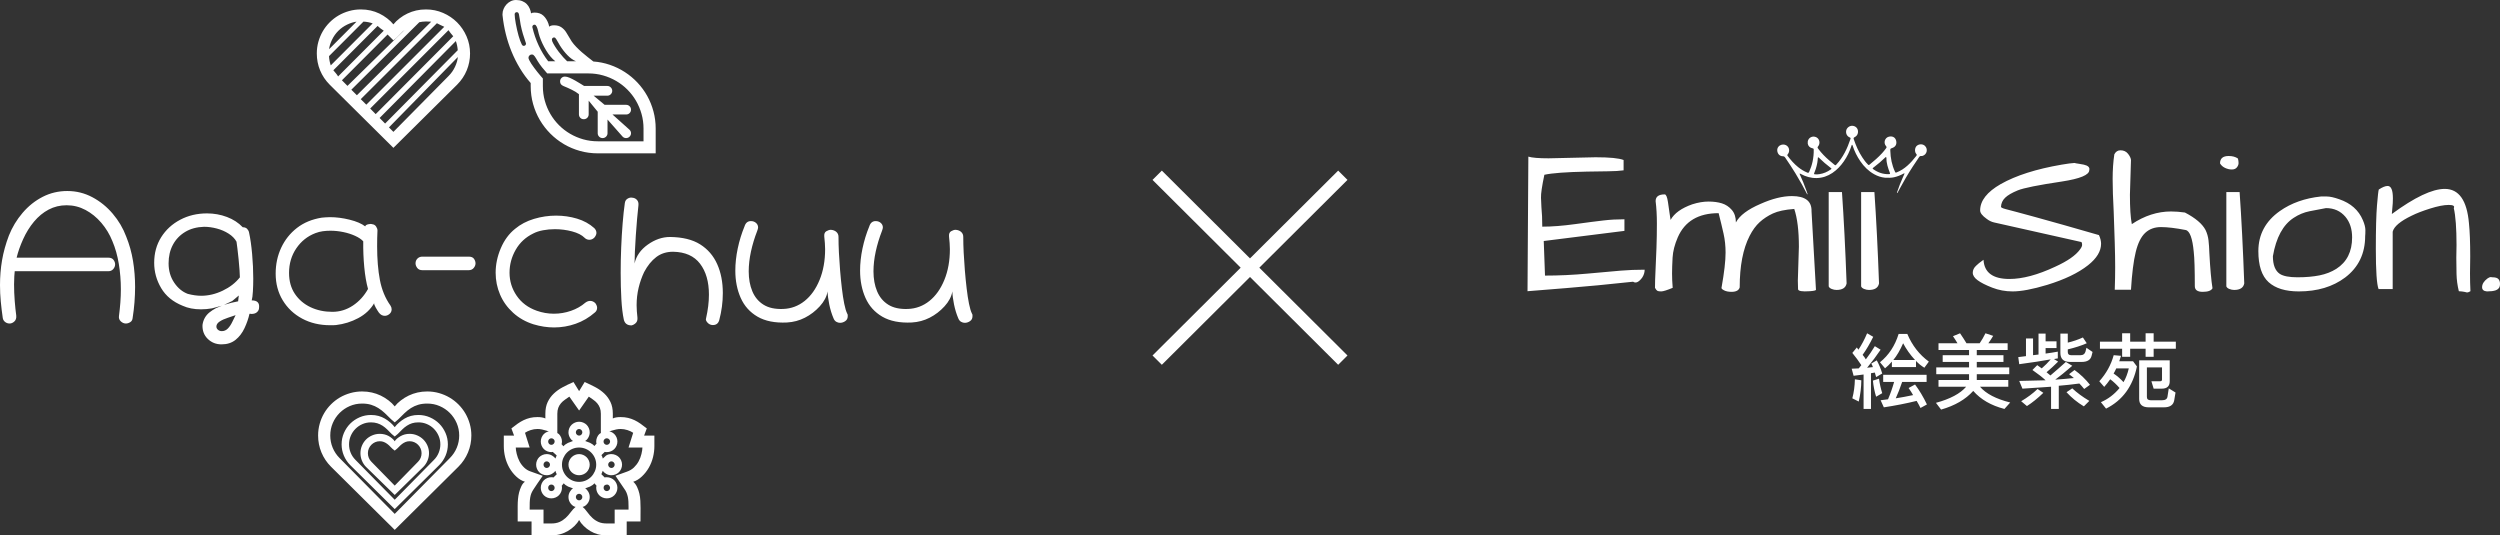 <svg width="3180" height="681" xmlns="http://www.w3.org/2000/svg" xmlns:xlink="http://www.w3.org/1999/xlink" xml:space="preserve" overflow="hidden"><rect width="100%" height="100%" fill="#333333" stroke="none"/><defs><clipPath id="clip0"><rect x="610" y="897" width="3180" height="681"/></clipPath></defs><g clip-path="url(#clip0)" transform="translate(-610 -897)"><path d="M1346.6 1525.09C1345.49 1525.09 1344.52 1525.48 1343.7 1526.28 1342.89 1527.08 1342.48 1528.06 1342.48 1529.22 1342.48 1530.39 1342.89 1531.38 1343.71 1532.2 1344.53 1533.02 1345.5 1533.44 1346.6 1533.44 1347.75 1533.44 1348.72 1533.02 1349.52 1532.2 1350.33 1531.37 1350.73 1530.38 1350.73 1529.22 1350.73 1528.1 1350.32 1527.14 1349.5 1526.32 1348.69 1525.5 1347.72 1525.09 1346.6 1525.09ZM1382.48 1513.34C1381.08 1513.34 1379.94 1513.67 1379.07 1514.35 1378.21 1515.03 1377.77 1516.07 1377.77 1517.47 1377.77 1518.66 1378.17 1519.66 1378.95 1520.47 1379.74 1521.28 1380.7 1521.69 1381.82 1521.69 1382.95 1521.69 1383.93 1521.27 1384.77 1520.43 1385.61 1519.59 1386.03 1518.6 1386.03 1517.47 1386.03 1517.05 1385.92 1516.58 1385.72 1516.06 1385.51 1515.54 1385.23 1515.07 1384.89 1514.67 1384.54 1514.26 1384.16 1513.94 1383.73 1513.7 1383.3 1513.46 1382.89 1513.34 1382.48 1513.34ZM1311.31 1513.34C1310.16 1513.34 1309.2 1513.72 1308.43 1514.5 1307.65 1515.27 1307.27 1516.26 1307.27 1517.47 1307.27 1518.66 1307.66 1519.66 1308.45 1520.47 1309.24 1521.28 1310.19 1521.69 1311.31 1521.69 1312.47 1521.69 1313.46 1521.28 1314.28 1520.48 1315.11 1519.67 1315.52 1518.69 1315.52 1517.55 1315.52 1516.38 1315.11 1515.39 1314.29 1514.57 1313.47 1513.75 1312.48 1513.34 1311.31 1513.34ZM1387.73 1483.84C1386.63 1483.84 1385.67 1484.25 1384.84 1485.08 1384.01 1485.91 1383.6 1486.9 1383.6 1488.05 1383.6 1489.22 1384.01 1490.22 1384.83 1491.04 1385.65 1491.86 1386.62 1492.27 1387.73 1492.27 1388.87 1492.27 1389.84 1491.86 1390.65 1491.03 1391.45 1490.2 1391.86 1489.21 1391.86 1488.05 1391.86 1486.91 1391.45 1485.92 1390.63 1485.09 1389.82 1484.25 1388.85 1483.84 1387.73 1483.84ZM1305.4 1483.84C1304.3 1483.84 1303.35 1484.25 1302.55 1485.06 1301.75 1485.88 1301.36 1486.88 1301.36 1488.05 1301.36 1489.25 1301.75 1490.25 1302.54 1491.06 1303.33 1491.87 1304.28 1492.27 1305.4 1492.27 1306.53 1492.27 1307.52 1491.85 1308.35 1491.01 1309.19 1490.17 1309.61 1489.19 1309.61 1488.05 1309.61 1486.94 1309.19 1485.96 1308.34 1485.11 1307.49 1484.26 1306.51 1483.84 1305.4 1483.84ZM1346.6 1474.6C1348.43 1474.6 1350.18 1474.96 1351.84 1475.68 1353.5 1476.4 1354.94 1477.37 1356.17 1478.59 1357.39 1479.82 1358.35 1481.25 1359.06 1482.89 1359.77 1484.54 1360.12 1486.26 1360.12 1488.05 1360.12 1489.84 1359.77 1491.58 1359.05 1493.27 1358.34 1494.96 1357.39 1496.4 1356.21 1497.58 1355.02 1498.77 1353.59 1499.72 1351.9 1500.43 1350.22 1501.15 1348.45 1501.5 1346.6 1501.5 1344.76 1501.5 1343.01 1501.15 1341.36 1500.45 1339.71 1499.75 1338.27 1498.8 1337.04 1497.6 1335.81 1496.4 1334.84 1494.97 1334.14 1493.31 1333.44 1491.65 1333.09 1489.9 1333.09 1488.05 1333.09 1486.18 1333.45 1484.44 1334.17 1482.82 1334.9 1481.21 1335.87 1479.8 1337.1 1478.57 1338.32 1477.35 1339.75 1476.38 1341.4 1475.67 1343.05 1474.96 1344.78 1474.6 1346.6 1474.6ZM1346.6 1466.25C1343.59 1466.25 1340.76 1466.82 1338.11 1467.95 1335.47 1469.08 1333.17 1470.64 1331.22 1472.61 1329.27 1474.59 1327.72 1476.9 1326.56 1479.55 1325.41 1482.2 1324.83 1485.04 1324.83 1488.05 1324.83 1491.14 1325.4 1494 1326.55 1496.64 1327.7 1499.27 1329.26 1501.58 1331.23 1503.55 1333.21 1505.52 1335.5 1507.08 1338.11 1508.22 1340.72 1509.36 1343.55 1509.94 1346.6 1509.94 1349.61 1509.94 1352.43 1509.36 1355.07 1508.2 1357.71 1507.05 1360 1505.48 1361.96 1503.5 1363.91 1501.52 1365.47 1499.19 1366.63 1496.53 1367.8 1493.86 1368.38 1491.04 1368.38 1488.05 1368.38 1485.08 1367.82 1482.28 1366.69 1479.63 1365.55 1476.98 1363.99 1474.65 1361.99 1472.65 1359.99 1470.65 1357.67 1469.08 1355.02 1467.95 1352.38 1466.82 1349.57 1466.25 1346.6 1466.25ZM1093.08 1458.25C1091.01 1458.25 1089.06 1458.65 1087.24 1459.44 1085.41 1460.23 1083.8 1461.32 1082.41 1462.71 1081.03 1464.1 1079.94 1465.71 1079.15 1467.53 1078.36 1469.36 1077.96 1471.34 1077.96 1473.47 1077.96 1475.55 1078.34 1477.52 1079.09 1479.36 1079.84 1481.21 1080.92 1482.85 1082.35 1484.28L1112.08 1514.69 1141.81 1484.28C1143.25 1482.83 1144.35 1481.17 1145.11 1479.31 1145.86 1477.44 1146.24 1475.5 1146.24 1473.47 1146.24 1471.39 1145.84 1469.43 1145.04 1467.59 1144.25 1465.75 1143.15 1464.13 1141.76 1462.73 1140.37 1461.34 1138.76 1460.25 1136.92 1459.45 1135.07 1458.65 1133.11 1458.25 1131.04 1458.25 1129.1 1458.25 1127.35 1458.58 1125.79 1459.23 1124.24 1459.89 1122.78 1460.73 1121.42 1461.75 1120.06 1462.78 1118.73 1464 1117.43 1465.41 1116.13 1466.82 1114.35 1468.41 1112.1 1470.17 1109.92 1468.56 1108.17 1467.02 1106.85 1465.57 1105.54 1464.11 1104.18 1462.86 1102.79 1461.81 1101.4 1460.76 1099.92 1459.9 1098.35 1459.24 1096.78 1458.58 1095.03 1458.25 1093.08 1458.25ZM1381.82 1454.5C1380.7 1454.5 1379.73 1454.9 1378.91 1455.7 1378.1 1456.5 1377.69 1457.48 1377.69 1458.64 1377.69 1459.81 1378.1 1460.8 1378.92 1461.62 1379.74 1462.44 1380.71 1462.85 1381.82 1462.85 1382.95 1462.85 1383.93 1462.43 1384.77 1461.6 1385.61 1460.76 1386.03 1459.77 1386.03 1458.64 1386.03 1457.51 1385.61 1456.54 1384.78 1455.73 1383.94 1454.91 1382.96 1454.5 1381.82 1454.5ZM1311.31 1454.5C1310.22 1454.5 1309.27 1454.91 1308.47 1455.71 1307.67 1456.51 1307.27 1457.49 1307.27 1458.64 1307.27 1459.83 1307.66 1460.83 1308.45 1461.64 1309.24 1462.45 1310.19 1462.85 1311.31 1462.85 1312.49 1462.85 1313.49 1462.42 1314.3 1461.54 1315.11 1460.67 1315.52 1459.64 1315.52 1458.47 1315.52 1457.37 1315.1 1456.44 1314.25 1455.66 1313.39 1454.89 1312.42 1454.5 1311.31 1454.5ZM1093.08 1448.85C1095.26 1448.85 1097.31 1449.1 1099.24 1449.6 1101.16 1450.1 1102.92 1450.79 1104.49 1451.69 1106.07 1452.58 1107.6 1453.66 1109.06 1454.92 1110.53 1456.17 1111.52 1457.32 1112.05 1458.35 1112.68 1457.19 1113.7 1456.02 1115.11 1454.83 1116.52 1453.64 1118.05 1452.6 1119.68 1451.69 1121.32 1450.78 1123.07 1450.08 1124.93 1449.59 1126.8 1449.1 1128.83 1448.85 1131.04 1448.85 1134.42 1448.85 1137.62 1449.5 1140.64 1450.81 1143.67 1452.11 1146.29 1453.87 1148.51 1456.09 1150.73 1458.32 1152.49 1460.93 1153.78 1463.94 1155.07 1466.94 1155.71 1470.12 1155.71 1473.47 1155.71 1476.7 1155.07 1479.86 1153.77 1482.94 1152.47 1486.02 1150.7 1488.68 1148.44 1490.94L1112.08 1526.58 1075.63 1490.94C1073.36 1488.67 1071.6 1486.01 1070.36 1482.95 1069.11 1479.9 1068.49 1476.74 1068.49 1473.47 1068.49 1470.07 1069.13 1466.86 1070.41 1463.84 1071.7 1460.83 1073.44 1458.22 1075.63 1456.03 1077.82 1453.83 1080.43 1452.09 1083.47 1450.8 1086.5 1449.5 1089.71 1448.85 1093.08 1448.85ZM1399.38 1442.67C1397.59 1442.67 1395.72 1442.87 1393.77 1443.28 1391.81 1443.69 1389.88 1444.2 1387.96 1444.81L1385.02 1445.84 1387.13 1446.26C1388.8 1446.98 1390.23 1447.94 1391.42 1449.13 1392.61 1450.33 1393.56 1451.75 1394.27 1453.39 1394.98 1455.04 1395.34 1456.79 1395.34 1458.64 1395.34 1460.51 1394.98 1462.26 1394.27 1463.91 1393.56 1465.55 1392.61 1466.97 1391.42 1468.17 1390.23 1469.36 1388.81 1470.31 1387.16 1471.02 1385.52 1471.73 1383.74 1472.09 1381.82 1472.09 1380.49 1472.09 1379.67 1471.98 1379.35 1471.75L1374.94 1475.94C1375.42 1476.36 1375.84 1477.16 1376.2 1478.36 1376.38 1478.96 1376.52 1479.43 1376.62 1479.78L1376.77 1480.3 1380.97 1476.41C1382.8 1475.2 1385.06 1474.6 1387.73 1474.6 1389.53 1474.6 1391.29 1474.97 1392.99 1475.69 1394.7 1476.41 1396.15 1477.37 1397.33 1478.55 1398.51 1479.73 1399.46 1481.17 1400.18 1482.86 1400.89 1484.55 1401.25 1486.28 1401.25 1488.05 1401.25 1489.84 1400.89 1491.58 1400.18 1493.27 1399.46 1494.96 1398.51 1496.4 1397.33 1497.58 1396.15 1498.77 1394.71 1499.72 1393.02 1500.43 1391.34 1501.15 1389.57 1501.5 1387.73 1501.5 1385.28 1501.5 1383.03 1500.91 1380.99 1499.71 1379.97 1499.12 1379.09 1498.48 1378.35 1497.81L1376.7 1495.87 1374.94 1500.19 1379.29 1504.44C1379.23 1504.3 1379.51 1504.19 1380.14 1504.12 1380.78 1504.05 1381.33 1504.02 1381.82 1504.02 1383.62 1504.02 1385.38 1504.38 1387.08 1505.1 1388.79 1505.83 1390.24 1506.78 1391.42 1507.97 1392.6 1509.15 1393.55 1510.59 1394.27 1512.28 1394.98 1513.97 1395.34 1515.7 1395.34 1517.47 1395.34 1519.34 1394.98 1521.09 1394.27 1522.74 1393.56 1524.38 1392.61 1525.8 1391.42 1527 1390.23 1528.19 1388.81 1529.15 1387.16 1529.86 1385.52 1530.56 1383.74 1530.92 1381.82 1530.92 1379.97 1530.92 1378.22 1530.56 1376.55 1529.86 1374.88 1529.15 1373.45 1528.21 1372.27 1527.02 1371.09 1525.84 1370.15 1524.42 1369.44 1522.74 1368.73 1521.07 1368.38 1519.31 1368.38 1517.47 1368.38 1516.33 1368.52 1515.48 1368.8 1514.91L1366.07 1511.75C1364.86 1513.32 1363.01 1514.7 1360.54 1515.89L1354.36 1518.2 1356.36 1519.8C1357.04 1520.53 1357.69 1521.43 1358.3 1522.49 1359.52 1524.61 1360.12 1526.85 1360.12 1529.22 1360.12 1532.44 1359.15 1535.24 1357.2 1537.64 1355.25 1540.04 1353.2 1541.41 1351.05 1541.76 1352.73 1542.99 1354.66 1545.12 1356.85 1548.16 1359.04 1551.2 1361.31 1553.79 1363.67 1555.94 1366.03 1558.09 1368.63 1559.77 1371.47 1561.01 1374.31 1562.24 1377.76 1562.85 1381.82 1562.85L1391.86 1562.85 1391.86 1545.18 1409.5 1545.18 1409.5 1541.22C1409.5 1539.07 1409.45 1536.99 1409.34 1534.98 1409.23 1532.98 1409 1531.06 1408.63 1529.22 1408.26 1527.39 1407.71 1525.57 1406.97 1523.78 1406.23 1521.98 1405.21 1520.22 1403.91 1518.51L1392.85 1502.21 1407.48 1496.93C1411 1495.7 1413.95 1493.94 1416.33 1491.67 1418.71 1489.39 1420.71 1486.78 1422.32 1483.85 1423.93 1480.91 1425.14 1477.75 1425.94 1474.37 1426.75 1470.98 1427.15 1468.28 1427.15 1466.25L1409.5 1466.25 1415.41 1447.51C1413.46 1446.17 1411.04 1445.03 1408.16 1444.09 1405.28 1443.14 1402.35 1442.67 1399.38 1442.67ZM1346.6 1442.67C1345.51 1442.67 1344.55 1443.09 1343.72 1443.92 1342.89 1444.75 1342.48 1445.74 1342.48 1446.89 1342.48 1448.06 1342.89 1449.05 1343.71 1449.87 1344.53 1450.69 1345.5 1451.1 1346.6 1451.1 1347.75 1451.1 1348.72 1450.69 1349.52 1449.87 1350.33 1449.04 1350.73 1448.05 1350.73 1446.89 1350.73 1445.75 1350.33 1444.76 1349.51 1443.92 1348.7 1443.09 1347.73 1442.67 1346.6 1442.67ZM1293.74 1442.67C1290.77 1442.67 1287.85 1443.14 1284.99 1444.08 1282.12 1445.02 1279.73 1446.15 1277.8 1447.49L1283.71 1466.25 1266.06 1466.25C1266.06 1468.31 1266.46 1471.01 1267.26 1474.37 1268.06 1477.72 1269.25 1480.9 1270.83 1483.89 1272.42 1486.88 1274.4 1489.51 1276.77 1491.78 1279.15 1494.05 1281.85 1495.69 1284.9 1496.71L1300.36 1502.22C1297.69 1505.96 1295.42 1509.25 1293.53 1512.07 1291.64 1514.89 1290.07 1517.24 1288.82 1519.14 1287.56 1521.04 1286.61 1522.77 1285.96 1524.33 1285.31 1525.89 1284.81 1527.68 1284.45 1529.71 1284.1 1531.74 1283.89 1533.94 1283.81 1536.29 1283.74 1538.65 1283.71 1541.62 1283.71 1545.18L1301.36 1545.18 1301.36 1562.85 1311.31 1562.85C1315.36 1562.85 1318.82 1562.22 1321.68 1560.96 1324.53 1559.7 1327.13 1557.99 1329.47 1555.84 1331.81 1553.68 1333.97 1551.24 1335.95 1548.51 1337.94 1545.79 1340.01 1543.54 1342.16 1541.77 1339.98 1541.42 1337.92 1540.03 1335.98 1537.59 1334.05 1535.15 1333.09 1532.36 1333.09 1529.22 1333.09 1526.84 1333.7 1524.6 1334.92 1522.49 1335.54 1521.43 1336.18 1520.54 1336.86 1519.8L1338.83 1518.21 1332.62 1515.91C1330.16 1514.72 1328.32 1513.33 1327.11 1511.75L1324.5 1514.93C1324.58 1514.89 1324.66 1515.19 1324.73 1515.84 1324.8 1516.5 1324.83 1517.04 1324.83 1517.47 1324.83 1519.26 1324.47 1521 1323.76 1522.69 1323.04 1524.38 1322.1 1525.81 1320.91 1527 1319.73 1528.18 1318.29 1529.13 1316.61 1529.85 1314.92 1530.56 1313.16 1530.92 1311.31 1530.92 1309.47 1530.92 1307.71 1530.56 1306.04 1529.86 1304.37 1529.15 1302.94 1528.2 1301.76 1527.02 1300.58 1525.84 1299.64 1524.41 1298.93 1522.74 1298.23 1521.07 1297.87 1519.31 1297.87 1517.47 1297.87 1515.64 1298.23 1513.89 1298.93 1512.22 1299.64 1510.55 1300.58 1509.12 1301.77 1507.94 1302.95 1506.76 1304.38 1505.81 1306.07 1505.09 1307.77 1504.38 1309.51 1504.02 1311.31 1504.02 1311.83 1504.02 1312.42 1504.06 1313.06 1504.13 1313.7 1504.2 1313.99 1504.3 1313.91 1504.44L1318.27 1500.15C1317.85 1499.61 1317.45 1498.81 1317.07 1497.77L1316.47 1495.88 1314.83 1497.79C1314.09 1498.46 1313.2 1499.1 1312.17 1499.7 1310.12 1500.9 1307.86 1501.5 1305.4 1501.5 1303.56 1501.5 1301.8 1501.15 1300.13 1500.44 1298.46 1499.73 1297.04 1498.79 1295.85 1497.61 1294.67 1496.43 1293.73 1495 1293.02 1493.33 1292.32 1491.65 1291.96 1489.9 1291.96 1488.05 1291.96 1486.23 1292.32 1484.48 1293.02 1482.8 1293.73 1481.13 1294.67 1479.71 1295.85 1478.52 1297.04 1477.34 1298.47 1476.39 1300.16 1475.68 1301.85 1474.96 1303.6 1474.6 1305.4 1474.6 1307.83 1474.6 1310.08 1475.21 1312.15 1476.42 1313.19 1477.03 1314.08 1477.66 1314.82 1478.33L1316.46 1480.24 1318.1 1476.29 1313.13 1471.84C1312.85 1472 1312.24 1472.09 1311.31 1472.09 1309.47 1472.09 1307.71 1471.73 1306.04 1471.03 1304.37 1470.32 1302.94 1469.37 1301.76 1468.19 1300.58 1467.01 1299.64 1465.58 1298.93 1463.91 1298.23 1462.24 1297.87 1460.48 1297.87 1458.64 1297.87 1456.81 1298.23 1455.06 1298.93 1453.39 1299.64 1451.72 1300.58 1450.29 1301.76 1449.11 1302.94 1447.93 1304.38 1446.98 1306.07 1446.26L1308.13 1445.84 1305.16 1444.81C1303.22 1444.19 1301.27 1443.68 1299.31 1443.28 1297.34 1442.87 1295.49 1442.67 1293.74 1442.67ZM1081.84 1434.25C1078 1434.25 1074.4 1434.98 1071.04 1436.44 1067.69 1437.9 1064.74 1439.9 1062.19 1442.46 1059.63 1445.01 1057.63 1447.98 1056.17 1451.37 1054.72 1454.75 1053.99 1458.37 1053.99 1462.22 1053.99 1466.02 1054.68 1469.59 1056.07 1472.94 1057.45 1476.29 1059.47 1479.29 1062.12 1481.94L1112.08 1532.69 1162.03 1481.94C1164.64 1479.33 1166.65 1476.3 1168.04 1472.85 1169.43 1469.4 1170.13 1465.86 1170.13 1462.22 1170.13 1458.42 1169.4 1454.82 1167.93 1451.42 1166.47 1448.02 1164.47 1445.04 1161.95 1442.48 1159.42 1439.92 1156.47 1437.91 1153.1 1436.45 1149.74 1434.99 1146.13 1434.25 1142.28 1434.25 1139.19 1434.25 1136.48 1434.63 1134.14 1435.37 1131.8 1436.12 1129.59 1437.17 1127.51 1438.54 1125.42 1439.9 1123.47 1441.48 1121.65 1443.28 1119.83 1445.07 1117.91 1447.01 1115.89 1449.08L1112.08 1452.25 1108.26 1449.08C1106.26 1447.02 1104.35 1445.1 1102.53 1443.3 1100.71 1441.51 1098.77 1439.93 1096.7 1438.58 1094.64 1437.23 1092.39 1436.17 1089.96 1435.41 1087.52 1434.64 1084.82 1434.25 1081.84 1434.25ZM1081.84 1424.85C1085.35 1424.85 1088.56 1425.26 1091.47 1426.06 1094.38 1426.86 1097.07 1427.99 1099.54 1429.45 1102.01 1430.9 1104.35 1432.59 1106.55 1434.51 1108.75 1436.43 1110.59 1438.38 1112.08 1440.36 1113.58 1438.36 1115.43 1436.4 1117.63 1434.48 1119.83 1432.56 1122.16 1430.88 1124.63 1429.43 1127.09 1427.98 1129.77 1426.85 1132.67 1426.05 1135.56 1425.25 1138.77 1424.85 1142.28 1424.85 1147.38 1424.85 1152.22 1425.85 1156.8 1427.85 1161.37 1429.85 1165.34 1432.52 1168.69 1435.88 1172.05 1439.24 1174.72 1443.21 1176.71 1447.77 1178.69 1452.33 1179.69 1457.14 1179.69 1462.22 1179.69 1467.18 1178.72 1471.94 1176.79 1476.52 1174.85 1481.1 1172.14 1485.13 1168.67 1488.61L1112.08 1544.58 1055.48 1488.61C1052.03 1485.15 1049.34 1481.14 1047.41 1476.58 1045.48 1472.02 1044.52 1467.23 1044.52 1462.22 1044.52 1457.09 1045.51 1452.26 1047.48 1447.71 1049.46 1443.17 1052.13 1439.22 1055.48 1435.86 1058.84 1432.5 1062.79 1429.83 1067.35 1427.84 1071.91 1425.85 1076.74 1424.85 1081.84 1424.85ZM1070.6 1410.34C1065.04 1410.34 1059.8 1411.4 1054.9 1413.52 1049.99 1415.65 1045.69 1418.56 1042 1422.25 1038.31 1425.95 1035.4 1430.25 1033.28 1435.16 1031.16 1440.07 1030.1 1445.34 1030.1 1450.97 1030.1 1456.44 1031.13 1461.63 1033.18 1466.57 1035.23 1471.5 1038.16 1475.87 1041.97 1479.69L1112.08 1550.68 1182.18 1479.69C1186.01 1475.85 1188.96 1471.46 1191.02 1466.51 1193.07 1461.56 1194.1 1456.38 1194.1 1450.97 1194.1 1445.39 1193.04 1440.14 1190.91 1435.21 1188.78 1430.29 1185.87 1425.98 1182.18 1422.28 1178.48 1418.58 1174.18 1415.66 1169.25 1413.53 1164.33 1411.4 1159.09 1410.34 1153.51 1410.34 1149.18 1410.34 1145.34 1410.84 1142 1411.85 1138.66 1412.86 1135.57 1414.26 1132.74 1416.05 1129.91 1417.85 1127.13 1420.05 1124.39 1422.67 1121.66 1425.29 1119.02 1427.9 1116.48 1430.5L1112.08 1434.25 1107.43 1430.25C1104.68 1427.44 1102.02 1424.84 1099.45 1422.43 1096.89 1420.03 1094.17 1417.92 1091.3 1416.1 1088.43 1414.29 1085.33 1412.87 1082.01 1411.86 1078.68 1410.84 1074.88 1410.34 1070.6 1410.34ZM1334.2 1401.51C1332.65 1402.63 1330.85 1403.89 1328.81 1405.27 1326.76 1406.65 1325 1408.21 1323.54 1409.93 1322.08 1411.65 1320.94 1413.58 1320.13 1415.73 1319.32 1417.89 1318.92 1420.41 1318.92 1423.31L1318.92 1447.82 1320.91 1449.13C1322.1 1450.32 1323.04 1451.76 1323.76 1453.45 1324.47 1455.13 1324.83 1456.86 1324.83 1458.64 1324.83 1460.2 1324.64 1461.31 1324.25 1461.95L1326.72 1464.69C1328.02 1463.04 1329.92 1461.6 1332.43 1460.38L1338.82 1457.95 1336.83 1456.35C1336.15 1455.61 1335.5 1454.71 1334.9 1453.64 1333.69 1451.51 1333.09 1449.26 1333.09 1446.89 1333.09 1445.06 1333.44 1443.32 1334.14 1441.66 1334.84 1440 1335.81 1438.57 1337.04 1437.37 1338.27 1436.16 1339.72 1435.21 1341.4 1434.5 1343.07 1433.79 1344.81 1433.44 1346.6 1433.44 1348.41 1433.44 1350.16 1433.8 1351.87 1434.52 1353.58 1435.25 1355.02 1436.2 1356.21 1437.38 1357.39 1438.57 1358.34 1440.01 1359.05 1441.7 1359.77 1443.39 1360.12 1445.12 1360.12 1446.89 1360.12 1449.28 1359.52 1451.53 1358.3 1453.64 1357.69 1454.7 1357.05 1455.6 1356.36 1456.33L1354.34 1457.95 1360.5 1460.27C1362.9 1461.42 1364.75 1462.78 1366.04 1464.35L1368.8 1461.22C1368.52 1460.66 1368.38 1459.79 1368.38 1458.64 1368.38 1456.81 1368.73 1455.06 1369.44 1453.39 1370.15 1451.72 1371.09 1450.29 1372.27 1449.11L1374.29 1447.77 1374.29 1423.31C1374.29 1420.47 1373.88 1417.96 1373.07 1415.79 1372.25 1413.62 1371.11 1411.68 1369.65 1409.96 1368.18 1408.23 1366.42 1406.68 1364.37 1405.29 1362.32 1403.9 1360.51 1402.64 1358.97 1401.51L1346.63 1419.17ZM1070.6 1394.94C1074.98 1394.94 1079.12 1395.38 1083.03 1396.28 1086.93 1397.17 1090.64 1398.45 1094.15 1400.12 1097.66 1401.79 1101.02 1403.86 1104.23 1406.32 1107.45 1408.78 1110.06 1411.32 1112.08 1413.94 1114.11 1411.3 1116.74 1408.75 1119.94 1406.29 1123.15 1403.83 1126.51 1401.77 1130.01 1400.1 1133.51 1398.44 1137.2 1397.16 1141.1 1396.27 1144.99 1395.38 1149.13 1394.94 1153.51 1394.94 1158.64 1394.94 1163.6 1395.62 1168.39 1396.98 1173.18 1398.34 1177.65 1400.23 1181.8 1402.67 1185.95 1405.1 1189.72 1408.02 1193.13 1411.43 1196.54 1414.84 1199.45 1418.61 1201.88 1422.76 1204.3 1426.9 1206.19 1431.36 1207.54 1436.14 1208.9 1440.92 1209.57 1445.87 1209.57 1450.97 1209.57 1458.47 1208.15 1465.63 1205.32 1472.44 1202.49 1479.26 1198.43 1485.32 1193.14 1490.61L1112.08 1571 1031.01 1490.61C1025.74 1485.34 1021.7 1479.3 1018.87 1472.5 1016.05 1465.7 1014.63 1458.52 1014.63 1450.97 1014.63 1445.8 1015.3 1440.82 1016.65 1436.04 1017.99 1431.25 1019.86 1426.8 1022.26 1422.69 1024.66 1418.57 1027.58 1414.79 1031.01 1411.36 1034.44 1407.92 1038.21 1405.01 1042.32 1402.6 1046.44 1400.2 1050.9 1398.33 1055.71 1396.97 1060.52 1395.62 1065.48 1394.94 1070.6 1394.94ZM1339.48 1382.94 1346.62 1394.52 1353.67 1382.94C1358.97 1385.26 1363.68 1387.53 1367.78 1389.75 1371.89 1391.98 1375.55 1394.62 1378.78 1397.67 1382.01 1400.73 1384.6 1404.33 1386.56 1408.46 1388.53 1412.6 1389.51 1417.54 1389.51 1423.31L1389.51 1429.27C1391.86 1428.1 1395.15 1427.52 1399.38 1427.52 1402.9 1427.52 1406.09 1427.87 1408.94 1428.56 1411.8 1429.26 1414.52 1430.22 1417.1 1431.45 1419.68 1432.68 1422.2 1434.17 1424.66 1435.9 1427.12 1437.63 1429.81 1439.64 1432.71 1441.95L1429.3 1451.1 1442.37 1451.1 1442.37 1464.55C1442.37 1469.19 1441.78 1473.86 1440.62 1478.56 1439.45 1483.27 1437.68 1487.7 1435.32 1491.85 1432.96 1496.01 1430.02 1499.74 1426.51 1503.04 1423.01 1506.35 1419.33 1508.61 1415.48 1509.82 1417.49 1511.53 1419.13 1513.75 1420.39 1516.5 1421.66 1519.24 1422.63 1522.02 1423.28 1524.84 1423.94 1527.67 1424.35 1530.67 1424.53 1533.86 1424.71 1537.05 1424.8 1540.17 1424.8 1543.22 1424.8 1544.7 1424.79 1546.7 1424.76 1549.23 1424.73 1551.75 1424.72 1555.46 1424.72 1560.33L1407.16 1560.33 1407.16 1578 1381.82 1578C1377.63 1578 1373.83 1577.53 1370.41 1576.58 1366.99 1575.63 1363.79 1574.26 1360.82 1572.48 1357.85 1570.71 1355.08 1568.56 1352.52 1566.06 1349.96 1563.55 1347.98 1561 1346.58 1558.42 1345.23 1561.03 1343.26 1563.59 1340.68 1566.08 1338.1 1568.58 1335.31 1570.7 1332.31 1572.47 1329.31 1574.23 1326.06 1575.59 1322.56 1576.55 1319.06 1577.52 1315.31 1578 1311.31 1578L1286.14 1578 1286.14 1560.33 1268.49 1560.33 1268.49 1540.55C1268.49 1537.63 1268.62 1534.72 1268.88 1531.84 1269.13 1528.95 1269.6 1526.15 1270.27 1523.45 1270.95 1520.75 1271.92 1518.07 1273.2 1515.4 1274.47 1512.73 1275.98 1510.86 1277.73 1509.78 1273.8 1508.61 1270.09 1506.37 1266.58 1503.07 1263.08 1499.76 1260.16 1496.03 1257.83 1491.88 1255.49 1487.72 1253.74 1483.31 1252.58 1478.64 1251.42 1473.96 1250.84 1469.27 1250.84 1464.55L1250.84 1451.1 1263.91 1451.1 1260.5 1441.93C1263.38 1439.63 1266.05 1437.61 1268.51 1435.88 1270.97 1434.15 1273.49 1432.67 1276.06 1431.44 1278.63 1430.21 1281.34 1429.25 1284.19 1428.56 1287.04 1427.87 1290.22 1427.52 1293.74 1427.52 1297.9 1427.52 1301.22 1428.1 1303.7 1429.27L1303.7 1423.31C1303.7 1417.49 1304.68 1412.53 1306.64 1408.41 1308.59 1404.29 1311.18 1400.7 1314.41 1397.65 1317.63 1394.59 1321.29 1391.96 1325.39 1389.74 1329.49 1387.52 1334.19 1385.25 1339.48 1382.94ZM909.697 1297.86C907.407 1298.71 904.12 1299.83 899.833 1301.21 895.547 1302.59 892.044 1304.2 889.325 1306.04 886.605 1307.87 885.245 1309.99 885.245 1312.38 885.245 1313.98 885.925 1315.35 887.284 1316.5 888.643 1317.64 890.265 1318.21 892.152 1318.21 895.115 1318.21 897.7 1317.08 899.909 1314.8 902.118 1312.52 904.067 1309.56 905.754 1305.9 907.442 1302.25 908.756 1299.57 909.697 1297.86ZM913.772 1272.84 905.452 1279.84 894.924 1284.82 904.107 1282.19C907.194 1281.41 910.12 1280.77 912.886 1280.28 913.241 1276.74 913.525 1274.3 913.738 1272.97ZM1147.28 1223.44 1206.13 1223.44C1209.39 1223.44 1211.66 1224.37 1212.94 1226.24 1214.22 1228.11 1214.86 1230.02 1214.86 1231.95 1214.86 1234.08 1214.08 1236.07 1212.52 1237.92 1210.97 1239.77 1208.84 1240.69 1206.13 1240.69L1147.28 1240.69C1144.34 1240.69 1142.16 1239.73 1140.72 1237.81 1139.28 1235.88 1138.56 1233.93 1138.56 1231.95 1138.56 1229.55 1139.38 1227.53 1141.01 1225.89 1142.65 1224.26 1144.74 1223.44 1147.28 1223.44ZM1030.39 1190.48C1026.96 1190.48 1023.68 1190.69 1020.57 1191.12 1017.46 1191.54 1014.35 1192.34 1011.26 1193.52 1001.18 1197.36 993.064 1203.82 986.906 1212.89 980.748 1221.97 977.668 1232.38 977.668 1244.13 977.668 1254.5 980.131 1263.37 985.057 1270.74 989.983 1278.1 996.606 1283.76 1004.92 1287.72 1013.24 1291.67 1022.53 1293.65 1032.78 1293.65 1042.14 1293.65 1050.81 1291.01 1058.78 1285.74 1066.76 1280.46 1073.2 1273.4 1078.12 1264.56 1075.96 1256.84 1074.37 1247.6 1073.35 1236.82 1072.33 1226.05 1071.9 1215.09 1072.04 1203.94 1069.71 1201.39 1066.25 1199.07 1061.67 1196.98 1057.09 1194.89 1052.06 1193.29 1046.58 1192.17 1041.1 1191.04 1035.7 1190.48 1030.39 1190.48ZM869.602 1185.48C860.32 1185.75 852.298 1187.93 845.538 1192.01 838.777 1196.08 833.573 1201.53 829.922 1208.36 826.272 1215.19 824.448 1223.05 824.448 1231.95 824.448 1241.31 826.818 1249.5 831.56 1256.52 836.302 1263.53 842.081 1268.3 848.899 1270.82 855.039 1272.42 860.699 1273.22 865.877 1273.22 875.091 1273.22 884.232 1271.05 893.3 1266.72 902.368 1262.4 909.644 1256.75 915.127 1249.78 915.127 1248.01 914.984 1244.98 914.698 1240.69 914.412 1236.4 914.017 1231.77 913.514 1226.8 913.01 1221.83 912.507 1217.31 912.005 1213.22 911.504 1209.13 911.116 1206.2 910.841 1204.44 908.679 1200.48 905.342 1197.07 900.829 1194.2 896.317 1191.32 891.3 1189.15 885.778 1187.68 880.255 1186.22 874.864 1185.48 869.602 1185.48ZM1723.84 1178.23C1726.44 1178.23 1728.61 1179.01 1730.37 1180.57 1732.12 1182.13 1733 1184.04 1733 1186.31 1733 1187.25 1732.61 1188.76 1731.84 1190.82 1728.49 1199.41 1725.85 1208.12 1723.93 1216.93 1722.02 1225.75 1721.06 1234.16 1721.06 1242.17 1721.06 1251.66 1722.58 1260.09 1725.64 1267.45 1728.69 1274.82 1733.43 1280.52 1739.85 1284.55 1746.27 1288.59 1754.65 1290.4 1764.99 1289.99 1775.19 1289.57 1784.27 1286.17 1792.24 1279.79 1800.21 1273.41 1806.54 1264.49 1811.22 1253.05 1815.91 1241.61 1818.25 1228.56 1818.25 1213.91 1818.25 1211.44 1818.15 1208.86 1817.93 1206.16 1817.72 1203.47 1817.46 1200.7 1817.17 1197.87 1816.88 1194.57 1817.76 1192.32 1819.81 1191.12 1821.86 1189.91 1823.79 1189.31 1825.59 1189.31 1828.46 1189.52 1830.79 1190.42 1832.58 1192.03 1834.38 1193.63 1835.27 1195.71 1835.27 1198.26 1835.27 1204.47 1835.45 1211.12 1835.79 1218.22 1836.14 1225.32 1836.64 1232.84 1837.29 1240.79 1837.94 1248.75 1838.7 1256.44 1839.58 1263.88 1840.45 1271.32 1841.46 1277.83 1842.58 1283.4 1843.71 1288.97 1844.95 1293.11 1846.3 1295.82 1846.77 1296.51 1847 1297.16 1847 1297.77 1847 1298.38 1847 1298.9 1847 1299.34 1847 1302.01 1845.95 1304.06 1843.85 1305.49 1841.74 1306.92 1839.52 1307.64 1837.18 1307.64 1835.62 1307.64 1834.06 1307.2 1832.51 1306.33 1830.96 1305.46 1829.78 1304.01 1828.97 1301.98 1826.66 1296.62 1824.84 1290.69 1823.51 1284.17 1822.18 1277.66 1821.48 1272.15 1821.42 1267.65 1820.27 1274.28 1816.94 1280.61 1811.44 1286.64 1805.94 1292.66 1799.65 1297.49 1792.58 1301.1 1785.5 1304.72 1777.9 1306.75 1769.76 1307.21 1754.52 1307.93 1742.04 1305.47 1732.32 1299.83 1722.6 1294.18 1715.46 1286.22 1710.89 1275.95 1706.32 1265.67 1704.03 1254.13 1704.03 1241.3 1704.03 1232.15 1705.06 1222.72 1707.1 1213 1709.15 1203.27 1712.03 1193.9 1715.76 1184.87 1717.16 1180.44 1719.86 1178.23 1723.84 1178.23ZM1565.14 1178.23C1567.74 1178.23 1569.91 1179.01 1571.67 1180.57 1573.42 1182.13 1574.3 1184.04 1574.3 1186.31 1574.3 1187.25 1573.91 1188.76 1573.14 1190.82 1569.79 1199.41 1567.15 1208.12 1565.23 1216.93 1563.32 1225.75 1562.36 1234.16 1562.36 1242.17 1562.36 1251.66 1563.88 1260.09 1566.94 1267.45 1569.99 1274.82 1574.73 1280.52 1581.15 1284.55 1587.57 1288.59 1595.95 1290.4 1606.29 1289.99 1616.49 1289.57 1625.57 1286.17 1633.54 1279.79 1641.51 1273.41 1647.84 1264.49 1652.52 1253.05 1657.21 1241.61 1659.55 1228.56 1659.55 1213.91 1659.55 1211.44 1659.44 1208.86 1659.23 1206.16 1659.02 1203.47 1658.76 1200.7 1658.47 1197.87 1658.17 1194.57 1659.06 1192.32 1661.11 1191.12 1663.16 1189.91 1665.09 1189.31 1666.89 1189.31 1669.76 1189.52 1672.09 1190.42 1673.88 1192.03 1675.67 1193.63 1676.57 1195.71 1676.57 1198.26 1676.57 1204.47 1676.74 1211.12 1677.09 1218.22 1677.44 1225.32 1677.94 1232.84 1678.59 1240.79 1679.24 1248.75 1680 1256.44 1680.88 1263.88 1681.75 1271.32 1682.75 1277.83 1683.88 1283.4 1685.01 1288.97 1686.25 1293.11 1687.6 1295.82 1688.07 1296.51 1688.3 1297.16 1688.3 1297.77 1688.3 1298.38 1688.3 1298.9 1688.3 1299.34 1688.3 1302.01 1687.25 1304.06 1685.14 1305.49 1683.04 1306.92 1680.82 1307.64 1678.48 1307.64 1676.92 1307.64 1675.36 1307.2 1673.81 1306.33 1672.26 1305.46 1671.08 1304.01 1670.27 1301.98 1667.96 1296.62 1666.14 1290.69 1664.8 1284.17 1663.47 1277.66 1662.78 1272.15 1662.72 1267.65 1661.57 1274.28 1658.24 1280.61 1652.74 1286.64 1647.24 1292.66 1640.95 1297.49 1633.88 1301.1 1626.8 1304.72 1619.2 1306.75 1611.06 1307.21 1595.82 1307.93 1583.34 1305.47 1573.62 1299.83 1563.9 1294.18 1556.76 1286.22 1552.19 1275.95 1547.62 1265.67 1545.33 1254.13 1545.33 1241.3 1545.33 1232.15 1546.36 1222.72 1548.4 1213 1550.45 1203.27 1553.33 1193.9 1557.06 1184.87 1558.46 1180.44 1561.15 1178.23 1565.14 1178.23ZM1029.74 1173.23C1037.73 1173.23 1046.07 1174.3 1054.74 1176.45 1063.42 1178.61 1070.02 1181.44 1074.55 1184.96 1074.84 1183.73 1076.07 1182.84 1078.22 1182.29 1080.38 1181.75 1082.1 1181.72 1083.4 1182.19 1085.57 1182.39 1087.23 1183.37 1088.4 1185.12 1089.56 1186.87 1090.15 1188.56 1090.15 1190.18 1089.98 1194.02 1089.86 1197.27 1089.8 1199.92 1089.74 1202.57 1089.71 1206 1089.71 1210.22 1089.71 1226.46 1090.88 1240.76 1093.22 1253.11 1095.56 1265.47 1100.06 1276.35 1106.71 1285.76 1107.68 1287.22 1108.17 1288.78 1108.17 1290.43 1108.17 1292.85 1107.25 1294.84 1105.4 1296.4 1103.55 1297.95 1101.57 1298.73 1099.44 1298.73 1096.52 1298.73 1094.03 1297.38 1091.96 1294.69 1090.7 1292.92 1089.33 1290.72 1087.85 1288.08 1086.38 1285.44 1085.75 1283.62 1085.97 1282.64 1081.29 1290.6 1074.56 1296.92 1065.76 1301.62 1056.97 1306.33 1047.5 1309.27 1037.36 1310.47 1036.21 1310.61 1034.98 1310.68 1033.67 1310.68 1032.35 1310.68 1031.12 1310.68 1029.96 1310.68 1016.66 1310.68 1004.78 1307.88 994.328 1302.27 983.872 1296.67 975.644 1288.91 969.645 1279 963.645 1269.09 960.645 1257.75 960.645 1245 960.645 1233.14 962.989 1222.19 967.677 1212.13 972.364 1202.08 979.047 1193.68 987.724 1186.94 996.401 1180.2 1006.88 1175.85 1019.15 1173.88 1020.36 1173.76 1022 1173.62 1024.06 1173.46 1026.12 1173.31 1028.01 1173.23 1029.74 1173.23ZM1317.37 1171.27C1326.55 1171.27 1335.41 1172.54 1343.94 1175.09 1352.47 1177.64 1359.79 1181.66 1365.92 1187.16 1367.74 1188.99 1368.66 1191.03 1368.66 1193.26 1368.66 1195.09 1367.78 1197.08 1366.03 1199.22 1364.18 1201.07 1362.07 1202 1359.71 1202 1357.33 1202 1355.28 1201.14 1353.56 1199.42 1350.06 1195.91 1344.76 1193.22 1337.67 1191.34 1330.58 1189.46 1323.31 1188.52 1315.85 1188.52 1310.63 1188.52 1305.61 1188.98 1300.79 1189.89 1295.97 1190.79 1291.82 1192.15 1288.34 1193.97 1278.63 1198.69 1271.16 1205.61 1265.95 1214.72 1260.74 1223.83 1258.13 1233.56 1258.13 1243.91 1258.13 1254.58 1261.16 1264.33 1267.21 1273.17 1273.25 1282.01 1281.75 1288.37 1292.69 1292.25 1299.84 1294.78 1307.12 1296.04 1314.55 1296.04 1321.98 1296.04 1329.2 1294.82 1336.23 1292.39 1343.26 1289.95 1349.35 1286.5 1354.51 1282.03 1356.61 1280.5 1358.63 1279.74 1360.58 1279.74 1363.11 1279.74 1365.32 1280.69 1367.23 1282.6 1368.76 1284.71 1369.53 1286.67 1369.53 1288.47 1369.53 1290.91 1368.6 1292.89 1366.75 1294.41 1359.35 1300.89 1351.19 1305.69 1342.26 1308.82 1333.33 1311.95 1324.17 1313.51 1314.77 1313.51 1306.23 1313.51 1297.53 1312.19 1288.68 1309.54 1278.67 1306.4 1270 1301.49 1262.68 1294.83 1255.36 1288.18 1249.82 1280.46 1246.08 1271.69 1242.33 1262.92 1240.46 1253.66 1240.46 1243.91 1240.46 1233.37 1242.65 1222.97 1247.04 1212.71 1251.42 1202.45 1257.46 1194.25 1265.16 1188.1 1271.95 1182.42 1279.98 1178.19 1289.24 1175.42 1298.5 1172.65 1307.87 1171.27 1317.37 1171.27ZM873.261 1168.44C882.18 1168.44 890.644 1169.96 898.655 1172.98 906.667 1176.01 913.372 1180.37 918.772 1186.05 921.225 1186.05 923.1 1186.75 924.397 1188.15 925.694 1189.55 926.497 1191.1 926.807 1192.8 928.453 1200.29 929.754 1209.41 930.711 1220.18 931.668 1230.94 932.146 1241.38 932.146 1251.52 932.146 1256.86 931.994 1262.19 931.69 1267.51 931.385 1272.83 930.886 1276.69 930.192 1279.09 937.141 1279.09 940.254 1282.18 939.53 1288.37 939.53 1290.51 938.69 1292.38 937.011 1293.96 935.331 1295.55 932.921 1296.34 929.781 1296.34 929.49 1296.19 929.153 1296.12 928.771 1296.12 928.388 1296.12 927.917 1296.12 927.356 1296.12 925.993 1302.19 923.878 1308.29 921.01 1314.41 918.142 1320.54 914.337 1325.5 909.595 1329.31 904.853 1333.12 898.893 1335.03 891.716 1335.03 884.861 1335.03 879.051 1332.72 874.287 1328.09 869.522 1323.47 867.287 1317.54 867.582 1310.32 868.509 1303.68 871.5 1298.33 876.557 1294.28 879.086 1292.26 881.833 1290.47 884.801 1288.92L892.186 1285.88 879.53 1289.25C874.917 1290.06 870.294 1290.47 865.659 1290.47 856.766 1290.47 848.964 1288.95 842.252 1285.9 830.027 1280.96 820.949 1273.49 815.018 1263.49 809.087 1253.5 806.121 1242.77 806.121 1231.3 806.121 1219.07 809.072 1208.24 814.975 1198.81 820.877 1189.39 828.933 1181.97 839.141 1176.56 849.349 1171.15 860.723 1168.44 873.261 1168.44ZM1411.44 1148.43C1412.45 1148.24 1413.44 1148.26 1414.42 1148.49 1416.82 1148.68 1418.78 1149.65 1420.31 1151.4 1421.83 1153.15 1422.42 1155.46 1422.08 1158.32 1421.52 1163.06 1420.95 1168.79 1420.37 1175.51 1419.8 1182.24 1419.26 1189.24 1418.75 1196.51 1418.25 1203.78 1417.86 1210.59 1417.58 1216.93 1417.31 1223.28 1417.17 1228.35 1417.17 1232.13 1419.27 1222.61 1424.86 1214.62 1433.96 1208.15 1443.06 1201.68 1452.49 1198.44 1462.25 1198.44 1478.12 1198.61 1490.89 1201.74 1500.58 1207.83 1510.27 1213.92 1517.5 1222.3 1522.27 1232.98 1527.04 1243.66 1529.43 1255.92 1529.43 1269.78 1529.43 1281.36 1527.9 1292.89 1524.84 1304.37 1523.61 1308.44 1520.92 1310.47 1516.79 1310.47 1514.1 1310.47 1511.83 1309.45 1509.98 1307.42 1508.12 1305.38 1507.49 1303.6 1508.07 1302.06 1510.53 1291.25 1511.76 1281.14 1511.76 1271.73 1511.76 1255.43 1508 1242.34 1500.47 1232.46 1492.95 1222.57 1481.52 1217.49 1466.2 1217.22 1457.85 1217.22 1450.71 1219.47 1444.76 1223.99 1438.82 1228.5 1433.67 1234.87 1429.32 1243.08 1426.34 1249.38 1424.01 1256.05 1422.31 1263.11 1420.62 1270.17 1419.77 1277.54 1419.77 1285.21 1419.77 1287.86 1419.87 1290.42 1420.07 1292.9 1420.28 1295.38 1420.52 1297.97 1420.8 1300.68 1421.13 1303.83 1420.44 1306.22 1418.75 1307.86 1417.05 1309.5 1415.21 1310.51 1413.24 1310.9 1407.83 1310.9 1404.56 1308.37 1403.44 1303.3 1401.98 1296.42 1400.95 1287.79 1400.37 1277.42 1399.79 1267.05 1399.5 1255.95 1399.5 1244.13 1399.5 1233.51 1399.71 1222.77 1400.15 1211.91 1400.59 1201.06 1401.21 1190.74 1402.01 1180.96 1402.81 1171.18 1403.73 1162.64 1404.78 1155.32 1405.1 1152.75 1406.3 1150.85 1408.37 1149.63 1409.41 1149.02 1410.43 1148.61 1411.44 1148.43ZM695.595 1139.97C706.953 1139.97 717.567 1142.59 727.436 1147.83 737.306 1153.07 745.974 1160.09 753.439 1168.9 760.905 1177.7 766.597 1187.36 770.514 1197.87 774.554 1207.82 777.452 1218.18 779.209 1228.95 780.966 1239.72 781.844 1250.72 781.844 1261.95 781.844 1268.32 781.58 1274.86 781.052 1281.57 780.524 1288.28 779.755 1294.83 778.742 1301.21 778.56 1303.74 777.546 1305.59 775.701 1306.76 773.854 1307.93 771.98 1308.51 770.075 1308.51 767.756 1308.51 765.612 1307.59 763.645 1305.75 761.679 1303.91 760.912 1301.59 761.346 1298.81 762.086 1293.08 762.669 1287.4 763.096 1281.77 763.522 1276.15 763.736 1270.55 763.736 1264.99 763.736 1254.09 762.871 1243.34 761.143 1232.75 759.415 1222.16 756.686 1212.48 752.955 1203.72 749.469 1195.07 744.776 1187.29 738.876 1180.4 732.975 1173.51 726.284 1168.07 718.8 1164.08 711.317 1160.09 703.293 1158.09 694.727 1158.09 686.406 1158.09 678.78 1159.93 671.849 1163.61 664.918 1167.28 658.732 1172.38 653.289 1178.89 647.846 1185.4 643.244 1192.81 639.481 1201.12 635.718 1209.44 632.94 1217.31 631.145 1224.75L747.708 1224.75C750.789 1224.75 753.014 1225.67 754.384 1227.53 755.753 1229.39 756.438 1231.3 756.438 1233.26 756.438 1235.38 755.66 1237.37 754.104 1239.22 752.547 1241.07 750.416 1242 747.708 1242L628.728 1242C628.569 1243.4 628.39 1245.57 628.19 1248.5 627.991 1251.43 627.891 1254.83 627.891 1258.69 627.891 1265.83 628.172 1272.92 628.733 1279.95 629.295 1286.98 629.938 1293.1 630.661 1298.31 630.984 1301.62 630.193 1304.14 628.287 1305.89 626.382 1307.64 624.353 1308.51 622.202 1308.51 620.101 1308.51 618.217 1307.87 616.549 1306.59 614.881 1305.32 613.874 1303.64 613.528 1301.55 612.495 1294.48 611.649 1287.45 610.99 1280.49 610.33 1273.52 610 1266.62 610 1259.78 610 1248.85 610.869 1238.27 612.608 1228.05 614.346 1217.83 617.238 1207.38 621.282 1196.7 625.492 1186.11 631.298 1176.47 638.699 1167.8 646.1 1159.13 654.628 1152.33 664.282 1147.38 673.936 1142.44 684.374 1139.97 695.595 1139.97ZM1328.62 994.414C1330.29 994.414 1332.28 994.921 1334.61 995.935 1336.93 996.949 1339.32 998.153 1341.78 999.546 1344.23 1000.94 1346.49 1002.28 1348.53 1003.57 1350.58 1004.87 1352.07 1005.79 1353 1006.33L1382.48 1006.33C1384.2 1006.33 1385.68 1006.95 1386.91 1008.18 1388.14 1009.41 1388.76 1010.86 1388.76 1012.53 1388.76 1014.21 1388.15 1015.67 1386.92 1016.89 1385.7 1018.12 1384.22 1018.73 1382.48 1018.73L1365.12 1018.73 1379.07 1030.33 1406.37 1030.33C1408.12 1030.33 1409.6 1030.92 1410.82 1032.1 1412.04 1033.28 1412.65 1034.73 1412.65 1036.45 1412.65 1038.18 1412.05 1039.65 1410.86 1040.85 1409.66 1042.05 1408.17 1042.64 1406.37 1042.64L1389.09 1042.64 1410.79 1062.08C1412.03 1063.32 1412.65 1064.78 1412.65 1066.44 1412.65 1068.13 1412.04 1069.58 1410.82 1070.81 1409.59 1072.03 1408.11 1072.64 1406.37 1072.64 1404.66 1072.64 1403.2 1072.04 1401.99 1070.83L1382.77 1049.06 1382.77 1066.44C1382.77 1068.13 1382.15 1069.58 1380.93 1070.81 1379.71 1072.03 1378.23 1072.64 1376.49 1072.64 1374.77 1072.64 1373.31 1072.04 1372.1 1070.83 1370.9 1069.62 1370.29 1068.16 1370.29 1066.44L1370.29 1039.11 1358.79 1025.06 1358.79 1042.45C1358.79 1044.18 1358.19 1045.65 1357 1046.85 1355.8 1048.05 1354.31 1048.64 1352.51 1048.64 1350.75 1048.64 1349.29 1048.05 1348.14 1046.85 1346.98 1045.66 1346.4 1044.19 1346.4 1042.45L1346.4 1016.8C1343.76 1014.71 1340.7 1012.81 1337.22 1011.12 1333.75 1009.42 1330.22 1007.85 1326.65 1006.4 1325.31 1005.81 1324.27 1005.06 1323.53 1004.17 1322.8 1003.28 1322.43 1002.07 1322.43 1000.53 1322.43 998.781 1323.03 997.324 1324.23 996.16 1325.43 994.996 1326.9 994.414 1328.62 994.414ZM1192.35 969.565 1104.77 1059.04 1110.41 1064.74 1180.51 993.751C1184.04 990.225 1186.81 986.259 1188.84 981.854 1190.87 977.448 1192.04 973.352 1192.35 969.565ZM1286.34 966.314C1285.25 966.314 1284.28 966.729 1283.45 967.56 1282.62 968.391 1282.21 969.382 1282.21 970.531 1282.21 971.189 1282.54 972.196 1283.21 973.551 1283.87 974.907 1284.72 976.384 1285.76 977.983 1286.8 979.583 1288.06 981.374 1289.54 983.356 1291.02 985.339 1292.32 987.03 1293.44 988.43 1294.56 989.83 1295.8 991.333 1297.15 992.939 1298.49 994.546 1299.62 995.838 1300.52 996.817L1300.52 1006.61C1300.52 1013.12 1301.36 1019.35 1303.03 1025.28 1304.7 1031.22 1307.06 1036.8 1310.1 1042.02 1313.14 1047.24 1316.79 1051.98 1321.04 1056.24 1325.29 1060.49 1330.02 1064.14 1335.22 1067.18 1340.43 1070.22 1345.99 1072.57 1351.91 1074.24 1357.82 1075.91 1364.02 1076.74 1370.5 1076.74L1428.56 1076.74 1428.56 1060.53C1428.56 1054.11 1427.72 1047.92 1426.05 1041.95 1424.37 1035.98 1422.01 1030.39 1418.97 1025.17 1415.93 1019.96 1412.28 1015.22 1408.02 1010.96 1403.77 1006.7 1399.04 1003.05 1393.83 1000.01 1388.61 996.965 1383.03 994.602 1377.07 992.92 1371.11 991.238 1364.92 990.397 1358.51 990.397L1306.05 990.397C1303.51 987.594 1301.28 984.96 1299.34 982.496 1297.4 980.032 1295.58 977.428 1293.87 974.684 1293.2 973.585 1292.58 972.522 1292.01 971.494 1291.44 970.465 1290.85 969.55 1290.23 968.747 1289.51 967.836 1288.92 967.203 1288.46 966.848 1287.99 966.492 1287.28 966.314 1286.34 966.314ZM1189.86 949.232 1092.87 1047.05 1099.85 1054.16 1192.27 960.87C1191.96 956.851 1191.15 952.972 1189.86 949.232ZM1314.72 944.648C1313.96 944.648 1313.32 944.911 1312.8 945.436 1312.27 945.961 1312.01 946.632 1312.01 947.448 1312.01 947.911 1312.15 948.612 1312.43 949.551 1313.1 951.199 1314.2 953.252 1315.73 955.709 1317.26 958.166 1318.93 960.582 1320.74 962.957 1322.55 965.331 1324.45 967.62 1326.43 969.823 1328.41 972.026 1330.06 973.723 1331.38 974.914L1342.58 974.914C1338.8 973.313 1335.17 970.706 1331.7 967.093 1328.23 963.479 1325.06 959.38 1322.18 954.795 1321.27 953.347 1320.44 951.922 1319.72 950.523 1318.99 949.123 1318.24 947.835 1317.45 946.657 1316.85 945.812 1316.4 945.265 1316.09 945.018 1315.78 944.771 1315.32 944.648 1314.72 944.648ZM1180.46 935.399 1080.88 1035.05 1087.86 1042.16 1186.53 943.108C1185.64 942.132 1184.57 940.838 1183.3 939.227 1182.03 937.615 1181.09 936.34 1180.46 935.399ZM1124.71 934.988 1121.89 937.385C1120.18 938.991 1118.41 940.765 1116.59 942.707 1114.77 944.649 1112.71 946.518 1110.41 948.314L1103 940.899 1044.92 999.127 1051.98 1006.25ZM1090.29 929.981 1034.01 986.393C1034.94 987.505 1036.04 988.808 1037.32 990.301 1038.59 991.794 1039.5 993.109 1040.05 994.246L1098.12 936.045C1096.96 935.371 1095.61 934.419 1094.06 933.19 1092.51 931.959 1091.26 930.89 1090.29 929.981ZM1289.83 928.399C1289.15 928.399 1288.52 928.662 1287.96 929.189 1287.4 929.717 1287.12 930.359 1287.12 931.115 1287.12 931.273 1287.13 931.398 1287.14 931.489 1287.16 931.58 1287.16 931.586 1287.14 931.507 1289.07 939.767 1291.76 947.565 1295.19 954.898 1298.62 962.232 1302.65 968.904 1307.28 974.914L1316.35 974.914C1312.17 971.657 1308.27 967.042 1304.67 961.067 1301.07 955.092 1298.3 949.199 1296.36 943.389 1295.51 940.75 1294.88 938.429 1294.47 936.423 1294.07 934.417 1293.48 932.591 1292.71 930.943 1292.35 930.191 1291.95 929.578 1291.5 929.106 1291.04 928.635 1290.49 928.399 1289.83 928.399ZM1165.75 926.566 1068.89 1023.12 1075.94 1030.16 1175.12 931.081C1173.93 930.666 1172.4 929.962 1170.55 928.968 1168.7 927.975 1167.1 927.174 1165.75 926.566ZM1063.5 924.566C1059.84 924.991 1055.89 926.223 1051.63 928.262 1047.37 930.301 1043.59 932.97 1040.29 936.269 1037 939.568 1034.33 943.358 1032.28 947.638 1030.24 951.919 1029.01 955.9 1028.6 959.581ZM1072.34 924.482 1028.52 968.384C1028.71 972.536 1029.45 976.463 1030.73 980.165L1084.06 926.751C1080.33 925.449 1076.43 924.693 1072.34 924.482ZM1151.77 924.315C1150.31 924.315 1148.82 924.411 1147.3 924.605 1145.79 924.799 1144.47 925.014 1143.37 925.251L1056.91 1011.12 1063.96 1018.16 1158.56 924.566C1156.59 924.399 1154.32 924.315 1151.77 924.315ZM1267.36 912.483C1266.57 912.483 1265.92 912.73 1265.41 913.224 1264.9 913.718 1264.65 914.376 1264.65 915.2 1264.65 916.59 1264.77 918.268 1265.03 920.235 1265.28 922.202 1265.64 924.479 1266.1 927.065 1266.56 929.652 1267.11 932.352 1267.76 935.165 1268.4 937.978 1269.03 940.454 1269.65 942.593 1270.27 944.731 1270.94 946.799 1271.66 948.795 1272.38 950.79 1273.05 952.353 1273.66 953.484 1274 954.127 1274.38 954.595 1274.79 954.89 1275.2 955.184 1275.69 955.331 1276.26 955.331 1277.04 955.331 1277.69 955.066 1278.24 954.537 1278.79 954.007 1279.06 953.366 1279.06 952.615 1279.06 952.452 1279.04 952.278 1279.01 952.093 1278.98 951.908 1278.9 951.658 1278.77 951.342 1277.45 947.599 1276.24 943.858 1275.13 940.121 1274.02 936.383 1273.07 932.496 1272.26 928.461 1271.8 926.151 1271.45 923.907 1271.2 921.732 1270.96 919.557 1270.59 917.401 1270.1 915.265 1269.89 914.368 1269.57 913.68 1269.14 913.201 1268.71 912.722 1268.12 912.483 1267.36 912.483ZM1068.94 908.999C1073.38 908.999 1077.53 909.445 1081.41 910.337 1085.29 911.228 1088.97 912.509 1092.45 914.179 1095.93 915.849 1099.26 917.903 1102.43 920.339 1105.61 922.776 1108.27 925.329 1110.41 927.999 1112.63 925.253 1115.28 922.682 1118.38 920.288 1121.47 917.895 1124.78 915.859 1128.31 914.181 1131.83 912.503 1135.52 911.221 1139.39 910.332 1143.26 909.444 1147.41 908.999 1151.85 908.999 1159.56 908.999 1166.83 910.484 1173.65 913.453 1180.48 916.422 1186.41 920.434 1191.46 925.488 1196.51 930.542 1200.51 936.475 1203.47 943.287 1206.43 950.098 1207.91 957.347 1207.91 965.031 1207.91 972.526 1206.5 979.669 1203.7 986.46 1200.89 993.251 1196.82 999.32 1191.48 1004.67L1110.41 1085.06 1029.34 1004.67C1024.02 999.341 1019.96 993.291 1017.17 986.517 1014.37 979.742 1012.97 972.58 1012.97 965.031 1012.97 959.856 1013.64 954.878 1014.98 950.096 1016.33 945.314 1018.2 940.864 1020.6 936.748 1023 932.631 1025.91 928.855 1029.34 925.419 1032.78 921.984 1036.55 919.066 1040.66 916.665 1044.77 914.264 1049.23 912.386 1054.04 911.031 1058.85 909.677 1063.82 908.999 1068.94 908.999ZM1266.36 897C1269.28 897 1271.91 897.467 1274.24 898.4 1276.57 899.334 1278.54 900.633 1280.14 902.297 1281.74 903.961 1283.01 905.927 1283.93 908.193 1284.85 910.46 1285.38 912.451 1285.51 914.167 1286.17 913.389 1287.61 912.999 1289.83 912.999 1294.58 912.999 1298.34 914.279 1301.11 916.838 1303.88 919.397 1306.04 922.801 1307.57 927.048 1307.82 927.826 1308.05 928.66 1308.27 929.549 1308.49 930.438 1308.54 930.921 1308.41 930.999 1309.85 929.777 1311.96 929.166 1314.72 929.166 1318.61 929.166 1321.8 930.06 1324.29 931.847 1326.79 933.634 1328.79 935.795 1330.32 938.332 1331.73 940.508 1332.92 942.482 1333.89 944.253 1334.86 946.025 1335.98 947.863 1337.23 949.768 1338.81 952.021 1340.7 954.3 1342.92 956.603 1345.14 958.907 1347.5 961.15 1349.98 963.334 1352.47 965.517 1354.99 967.596 1357.53 969.573 1360.07 971.549 1362.49 973.435 1364.78 975.231 1371.89 975.717 1378.86 977.12 1385.68 979.443 1392.5 981.766 1398.87 984.844 1404.8 988.678 1410.73 992.513 1416.11 996.997 1420.92 1002.13 1425.74 1007.26 1429.86 1012.9 1433.28 1019.04 1436.7 1025.18 1439.34 1031.77 1441.22 1038.79 1443.09 1045.82 1444.03 1053.04 1444.03 1060.44L1444.03 1092.06 1370.5 1092.06C1362.59 1092.06 1355 1091.04 1347.72 1089 1340.45 1086.96 1333.66 1084.09 1327.35 1080.38 1321.05 1076.67 1315.3 1072.21 1310.09 1067 1304.88 1061.79 1300.43 1056.03 1296.72 1049.71 1293.02 1043.4 1290.15 1036.61 1288.11 1029.33 1286.07 1022.04 1285.05 1014.45 1285.05 1006.53L1285.05 1002.61C1280.04 996.944 1275.47 990.705 1271.37 983.892 1267.26 977.08 1263.71 970.018 1260.72 962.706 1257.72 955.394 1255.28 947.899 1253.38 940.221 1251.48 932.543 1250.11 924.756 1249.27 916.86 1249.21 916.561 1249.18 916.251 1249.18 915.93 1249.18 915.61 1249.18 915.31 1249.18 915.033 1249.18 912.762 1249.64 910.539 1250.56 908.363 1251.47 906.187 1252.71 904.259 1254.27 902.578 1255.83 900.897 1257.64 899.547 1259.7 898.528 1261.77 897.51 1263.99 897 1266.36 897Z" fill="#FFFFFF" fill-rule="evenodd"/><path d="M2087.86 1114 2200 1225.68 2312.14 1114 2324 1125.82 2211.86 1237.5 2324 1349.18 2312.14 1361 2200 1249.32 2087.86 1361 2076 1349.18 2188.14 1237.5 2076 1125.82Z" fill="#FFFFFF" fill-rule="evenodd"/><path d="M3201.77 1391.79 3209.13 1396.7C3201.91 1403.67 3194.95 1409.26 3188.27 1413.5L3180.91 1407.35C3188.82 1402.71 3195.77 1397.52 3201.77 1391.79ZM3245.95 1390.97C3251.68 1396.43 3258.9 1401.75 3267.63 1406.94L3260.67 1413.9C3252.22 1408.79 3244.86 1402.78 3238.59 1395.88ZM2969.42 1379.5 2977.61 1380.73C2977.54 1389.6 2976.45 1398.61 2974.33 1407.76L2966.15 1403.67C2968.13 1396.16 2969.22 1388.1 2969.42 1379.5ZM3000.1 1378.68C3000.92 1384.9 3002.29 1391.04 3004.19 1397.11L2996.42 1401.62C2994.45 1395.34 2993.08 1388.51 2992.33 1381.14ZM3005.42 1373.77 3060.64 1373.77 3060.64 1382.78 3029.56 1382.78C3026.83 1390.83 3024.1 1397.8 3021.38 1403.67 3028.4 1402.57 3035.76 1401.21 3043.46 1399.57 3041.96 1396.84 3040.06 1393.84 3037.74 1390.56L3045.92 1386.06C3051.51 1393.56 3056.55 1402.03 3061.05 1411.45L3052.87 1415.95C3051.3 1412.74 3049.67 1409.74 3047.96 1406.94 3034.6 1410.22 3020.69 1412.95 3006.24 1415.13L3002.15 1406.12C3005.49 1405.71 3008.63 1405.3 3011.56 1404.89 3014.56 1397.93 3017.15 1390.56 3019.33 1382.78L3005.42 1382.78ZM3301.89 1365.58C3300.73 1368.17 3299.6 1370.36 3298.51 1372.13 3303.15 1375.27 3307.34 1378.92 3311.09 1383.09 3313.96 1378.38 3316.21 1372.54 3317.84 1365.58ZM3331.03 1355.34 3369.89 1355.34 3369.89 1381.96C3369.89 1388.24 3366.49 1391.38 3359.67 1391.38L3349.44 1391.38 3346.58 1381.96 3357.62 1381.96C3359.26 1381.96 3360.08 1381.28 3360.08 1379.91L3360.08 1364.35 3340.85 1364.35 3340.85 1402.03C3340.85 1404.76 3342.49 1406.12 3345.76 1406.12L3360.08 1406.12C3364.24 1406.12 3366.55 1404.62 3367.03 1401.62L3368.67 1390.97 3377.26 1396.29 3375.62 1406.12C3374.6 1412.13 3370.23 1415.13 3362.53 1415.13L3343.31 1415.13C3335.12 1415.13 3331.03 1411.58 3331.03 1404.48ZM3298.62 1348.79 3307.92 1349.61C3307.17 1351.99 3306.42 1354.32 3305.67 1356.57L3323.26 1356.57 3328.17 1363.12C3322.99 1388.38 3309.9 1406.26 3288.9 1416.77L3282.35 1408.58C3291.49 1404.62 3299.4 1398.61 3306.08 1390.56 3302.26 1386.19 3298.31 1382.47 3294.22 1379.4 3291.49 1383.29 3288.93 1386.53 3286.55 1389.13L3280.31 1381.96C3289.17 1372.06 3295.27 1361 3298.62 1348.79ZM3030.78 1333.63C3026.97 1342.37 3022.81 1349.47 3018.31 1354.93L3045.92 1354.93C3039.78 1348.24 3034.74 1341.14 3030.78 1333.63ZM3025.06 1321.76 3036.1 1321.76C3042.24 1336.36 3051.37 1348.1 3063.51 1356.98L3057.78 1364.76C3053.96 1362.44 3050.42 1359.57 3047.15 1356.16L3047.15 1363.94 3016.47 1363.94 3016.47 1356.98C3013.67 1360.25 3010.77 1363.09 3007.77 1365.48L3001.33 1357.8C3012.51 1348.79 3020.42 1336.77 3025.06 1321.76ZM3230.81 1321.35 3240.22 1321.35 3240.22 1332.81C3246.9 1331.24 3253.31 1329.06 3259.45 1326.26L3264.36 1333.63C3257.27 1336.7 3249.22 1339.3 3240.22 1341.41L3240.22 1344.69C3240.22 1347.42 3241.59 1348.79 3244.31 1348.79L3256.58 1348.79C3259.79 1348.79 3261.83 1347.28 3262.72 1344.28L3263.95 1339.37 3271.72 1344.69 3270.49 1349.61C3269.2 1354.79 3264.97 1357.39 3257.81 1357.39L3243.09 1357.39C3234.9 1357.39 3230.81 1353.56 3230.81 1345.92ZM3203 1321.35 3212 1321.35 3212 1331.18 3225.9 1331.18 3225.9 1339.78 3212 1339.78 3212 1346.74C3217.31 1346.06 3222.5 1345.24 3227.54 1344.28L3227.54 1352.88 3222.63 1353.7 3227.95 1356.98C3222.77 1362.1 3217.86 1366.6 3213.22 1370.49L3218.13 1374.59C3224.68 1369.06 3231.22 1363.33 3237.77 1357.39L3245.95 1362.3C3236.95 1370.08 3229.72 1375.95 3224.27 1379.91 3232.31 1379.37 3240.22 1378.68 3247.99 1377.86 3246.63 1376.64 3244.59 1375 3241.86 1372.95L3248.81 1367.63C3256.45 1373.22 3262.99 1379.5 3268.45 1386.46L3261.08 1391.79C3258.77 1388.92 3256.72 1386.6 3254.95 1384.83 3245.95 1386.06 3237.22 1387.01 3228.77 1387.69L3228.77 1417.18 3218.95 1417.18 3218.95 1388.92C3206.68 1389.74 3194.54 1390.56 3182.54 1391.38L3178.45 1381.55C3188.95 1381.41 3200.13 1381.14 3212 1380.73 3207.91 1376.91 3202.32 1372.54 3195.23 1367.63L3201.36 1361.48C3203.27 1362.71 3205.18 1364.08 3207.09 1365.58 3211.18 1362.03 3215 1358.21 3218.54 1354.11 3208.18 1356.02 3194.82 1358.07 3178.45 1360.25L3177.23 1351.24 3187.04 1350.01 3187.04 1327.49 3196.04 1327.49 3196.04 1348.79 3203 1347.97ZM3309.35 1320.94 3319.58 1320.94 3319.58 1331.59 3339.21 1331.59 3339.21 1320.94 3349.44 1320.94 3349.44 1331.59 3377.67 1331.59 3377.67 1340.6 3349.44 1340.6 3349.44 1350.83 3339.21 1350.83 3339.21 1340.6 3319.58 1340.6 3319.58 1350.83 3309.35 1350.83 3309.35 1340.6 3281.13 1340.6 3281.13 1331.59 3309.35 1331.59ZM3103.19 1320.94C3106.19 1325.31 3108.91 1329.54 3111.37 1333.63L3128.14 1333.63C3130.87 1329.67 3133.32 1325.44 3135.5 1320.94L3145.32 1324.21C3143.27 1327.69 3141.23 1330.83 3139.18 1333.63L3163.73 1333.63 3163.73 1342.23 3124.46 1342.23 3124.46 1348.79 3158.41 1348.79 3158.41 1357.39 3124.46 1357.39 3124.46 1364.35 3165.77 1364.35 3165.77 1372.95 3124.46 1372.95 3124.46 1380.32 3164.55 1380.32 3164.55 1388.92 3128.55 1388.92C3136.18 1397.8 3149 1404.48 3167 1408.99L3159.64 1417.18C3142.73 1412.81 3129.5 1405.17 3119.96 1394.25 3110.21 1405.1 3096.57 1413.02 3079.05 1418L3072.51 1409.4C3090.64 1404.48 3103.46 1397.66 3110.96 1388.92L3075.78 1388.92 3075.78 1380.32 3114.64 1380.32 3114.64 1372.95 3072.92 1372.95 3072.92 1364.35 3114.64 1364.35 3114.64 1357.39 3081.1 1357.39 3081.1 1348.79 3114.64 1348.79 3114.64 1342.23 3075.78 1342.23 3075.78 1333.63 3099.91 1333.63C3098.55 1331.24 3096.64 1328.24 3094.19 1324.62ZM2984.97 1320.94 2992.74 1325.44C2988.38 1334.32 2983.88 1341.96 2979.24 1348.38 2980.81 1350.15 2982.17 1352.06 2983.33 1354.11 2987.42 1348.79 2991.24 1343.19 2994.79 1337.32L3002.15 1341.82C2997.1 1349.33 2991.38 1356.98 2984.97 1364.76 2987.49 1364.55 2989.95 1364.28 2992.33 1363.94 2991.79 1362.37 2991.1 1360.87 2990.29 1359.43L2997.24 1355.34C3000.1 1360.53 3002.42 1366.12 3004.19 1372.13L2996.42 1376.64C2995.88 1374.45 2995.33 1372.54 2994.79 1370.9 2993.29 1371.18 2991.65 1371.45 2989.88 1371.72L2989.88 1417.18 2980.47 1417.18 2980.47 1373.36C2975.9 1374.04 2971.67 1374.59 2967.79 1375L2965.33 1365.99C2968.47 1365.85 2971.47 1365.71 2974.33 1365.58 2975.56 1364.14 2976.65 1362.78 2977.61 1361.48 2974.33 1356.43 2970.51 1351.24 2966.15 1345.92L2971.88 1338.96 2973.92 1341.82C2978.01 1335.68 2981.7 1328.72 2984.97 1320.94ZM3778.07 1249.44C3779.06 1249.44 3779.82 1249.53 3780.35 1249.71 3784.1 1249.71 3786.65 1250.47 3787.99 1251.99 3789.33 1253.51 3790 1255.52 3790 1258.03 3790 1260.53 3789.46 1262.41 3788.39 1263.66 3787.32 1264.91 3785.98 1265.81 3784.37 1266.34 3781.69 1267.24 3778.03 1267.68 3773.38 1267.68 3769.27 1267.33 3767.22 1265.54 3767.22 1262.32 3767.22 1258.38 3769.45 1254.72 3773.92 1251.32 3775.71 1250.07 3777.09 1249.44 3778.07 1249.44ZM3568.65 1161.7C3561.69 1162.95 3554.67 1164.29 3547.62 1165.72 3540.56 1167.15 3533.9 1169.93 3527.65 1174.04 3514.07 1182.81 3505.23 1199.08 3501.12 1222.88 3501.12 1233.97 3504.07 1241.48 3509.96 1245.41 3514.43 1248.28 3521.93 1249.71 3532.47 1249.71 3543.02 1249.71 3552.31 1248.9 3560.35 1247.29 3568.39 1245.68 3575.53 1242.91 3581.79 1238.97 3595.19 1230.39 3601.89 1217.06 3601.89 1199 3601.89 1188.26 3599.03 1179.5 3593.31 1172.7 3587.06 1165.37 3578.84 1161.7 3568.65 1161.7ZM3562.22 1146.94C3563.29 1146.94 3565.8 1146.94 3569.73 1146.94 3573.66 1146.94 3578.93 1148.1 3585.54 1150.43 3600.19 1155.44 3610.19 1164.29 3615.55 1176.99 3617.7 1182 3618.77 1186.25 3618.77 1189.74 3618.77 1193.23 3618.68 1195.69 3618.5 1197.12 3618.5 1219.48 3610.01 1237.1 3593.04 1249.98 3577.32 1261.78 3557.67 1267.68 3534.08 1267.68 3517.11 1267.68 3504.29 1263.75 3495.62 1255.88 3486.96 1248.01 3482.63 1234.86 3482.63 1216.44 3482.63 1195.33 3491.74 1178.34 3509.96 1165.46 3524.43 1155.26 3541.85 1149.09 3562.22 1146.94ZM2727.48 1144.26C2729.26 1144.26 2730.65 1147.48 2731.63 1153.92 2732.61 1160.36 2733.33 1165.37 2733.78 1168.94 2734.22 1172.52 2734.62 1175.12 2734.98 1176.73 2739.63 1168.32 2748.83 1161.7 2762.59 1156.87 2769.91 1154.54 2776.79 1153.38 2783.22 1153.38 2789.65 1153.38 2795.33 1154.14 2800.24 1155.66 2805.15 1157.18 2809.35 1159.96 2812.84 1163.98 2816.32 1168 2818.06 1173.33 2818.06 1179.94 2822.71 1171.18 2833.16 1163.31 2849.42 1156.33 2864.25 1149.71 2877.56 1146.41 2889.35 1146.41 2906.32 1146.41 2914.63 1152.85 2914.27 1165.72L2919.9 1265.54C2919.9 1266.43 2917.31 1267.06 2912.13 1267.42 2902.12 1268.13 2897.12 1267.24 2897.12 1264.73 2896.94 1261.16 2896.85 1257.58 2896.85 1254L2898.19 1210.8C2898.19 1190.59 2896.23 1174.58 2892.3 1162.77 2880.5 1163.67 2871.44 1165.59 2865.09 1168.54 2858.75 1171.49 2853.17 1175.16 2848.34 1179.54 2843.52 1183.92 2839.23 1189.78 2835.48 1197.12 2827.08 1213.57 2822.89 1235.4 2822.89 1262.59 2821.81 1266.34 2818.33 1268.22 2812.43 1268.22 2808.5 1268.22 2805.29 1267.55 2802.79 1266.21 2800.28 1264.87 2799.3 1263.66 2799.84 1262.59 2803.23 1243.63 2804.93 1228.87 2804.93 1218.31 2804.93 1209.91 2804.08 1201.9 2802.38 1194.3 2800.69 1186.7 2798.59 1177.98 2796.09 1168.14 2770.36 1168.14 2753.03 1178.42 2744.09 1199 2740.16 1208.12 2737.97 1216.66 2737.53 1224.62 2737.08 1232.58 2736.86 1239.38 2736.86 1245.01 2736.86 1250.65 2737.13 1256.68 2737.66 1263.12 2730.34 1266.16 2725.47 1267.68 2723.06 1267.68 2720.64 1267.68 2718.99 1267.42 2718.1 1266.88 2717.21 1266.34 2716.22 1265.09 2715.15 1263.12 2715.15 1257.22 2715.37 1249.8 2715.82 1240.85 2716.27 1231.91 2716.67 1222.34 2717.03 1212.14 2717.38 1201.95 2717.56 1191.66 2717.56 1181.29 2717.56 1170.91 2717.03 1161.43 2715.95 1152.85 2715.95 1147.12 2719.8 1144.26 2727.48 1144.26ZM3441.91 1141.31 3458.79 1141.31C3461.12 1174.76 3463.08 1213.48 3464.69 1257.49 3463.62 1263.03 3459.33 1265.81 3451.82 1265.81 3449.86 1265.81 3447.85 1265.4 3445.79 1264.6 3443.74 1263.79 3442.44 1262.68 3441.91 1261.25ZM2977.35 1141.31 2994.24 1141.31C2996.56 1174.76 2998.52 1213.48 3000.13 1257.49 2999.06 1263.03 2994.77 1265.81 2987.27 1265.81 2985.3 1265.81 2983.29 1265.4 2981.24 1264.6 2979.18 1263.79 2977.89 1262.68 2977.35 1261.25ZM2936.1 1141.31 2952.98 1141.31C2955.31 1174.76 2957.27 1213.48 2958.88 1257.49 2957.81 1263.03 2953.52 1265.81 2946.01 1265.81 2944.05 1265.81 2942.04 1265.4 2939.98 1264.6 2937.93 1263.79 2936.63 1262.68 2936.1 1261.25ZM3647.06 1133.53C3651.53 1133.53 3653.76 1138.8 3653.76 1149.36 3653.76 1153.47 3653.54 1157.45 3653.09 1161.3 3652.65 1165.14 3652.42 1167.78 3652.42 1169.21 3681.37 1147.93 3703.79 1137.28 3719.69 1137.28 3737.74 1137.28 3748.01 1151.86 3750.51 1181.02 3751.58 1191.21 3752.12 1205.35 3752.12 1223.41L3751.85 1244.61C3751.85 1252.48 3752.03 1260.08 3752.39 1267.42 3750.6 1268.49 3749.17 1269.03 3748.1 1269.03 3747.56 1268.85 3746.4 1268.58 3744.62 1268.22 3742.83 1267.86 3740.51 1267.6 3737.65 1267.42 3735.86 1260.26 3734.88 1252.97 3734.7 1245.55 3734.52 1238.12 3734.43 1231.28 3734.43 1225.02L3734.7 1208.66C3734.7 1187.37 3733.54 1171.72 3731.22 1161.7 3732.64 1159.02 3730.5 1157.67 3724.78 1157.67 3718.71 1157.67 3710.85 1159.2 3701.2 1162.24 3691.55 1165.28 3683.69 1168.32 3677.62 1171.36 3663.14 1178.34 3655.1 1185.13 3653.5 1191.75L3653.5 1264.73 3635.54 1264.73C3633.22 1258.65 3632.06 1241.57 3632.06 1213.48 3632.06 1188.44 3632.55 1170.02 3633.53 1158.21 3634.51 1146.41 3635.27 1139.7 3635.81 1138.09 3640.45 1135.05 3644.21 1133.53 3647.06 1133.53ZM3248.8 1104.28C3249.88 1104.64 3251.53 1104.95 3253.76 1105.22 3256 1105.49 3258.27 1105.89 3260.6 1106.43 3266.13 1107.68 3268.46 1110 3267.56 1113.4 3267.56 1119.48 3255.95 1124.31 3232.72 1127.89 3202.71 1132.36 3183.99 1136.12 3176.58 1139.16 3169.16 1142.2 3163.8 1145.33 3160.5 1148.55 3157.19 1151.77 3155.45 1155.62 3155.27 1160.09 3155.27 1160.98 3157.33 1161.97 3161.44 1163.04 3165.55 1164.11 3170.46 1165.41 3176.18 1166.93 3181.89 1168.45 3189.31 1170.46 3198.42 1172.97 3220.57 1179.05 3247.73 1186.74 3279.89 1196.04 3281.68 1199.98 3282.57 1203.65 3282.57 1207.04 3282.57 1216.53 3277.03 1225.65 3265.96 1234.41 3253.45 1244.25 3236.12 1252.57 3213.96 1259.37 3195.56 1264.91 3180.91 1267.68 3170.01 1267.68 3160.9 1267.68 3152.24 1266.07 3144.02 1262.85 3135.8 1259.64 3129.63 1256.51 3125.53 1253.46 3121.42 1250.42 3119.36 1247.25 3119.36 1243.94 3119.36 1240.63 3120.75 1237.68 3123.52 1235.08 3126.28 1232.49 3128.43 1230.7 3129.95 1229.72 3131.47 1228.73 3132.49 1227.97 3133.03 1227.44 3133.92 1243.71 3144.91 1251.85 3165.99 1251.85 3182.61 1251.85 3201.99 1246.67 3224.15 1236.29 3239.87 1229.14 3250.41 1221.8 3255.77 1214.29 3257.56 1211.96 3258.45 1210.04 3258.45 1208.52 3258.45 1207 3258.18 1205.79 3257.65 1204.9L3146.43 1179.94C3143.21 1179.23 3140.09 1177.71 3137.05 1175.38 3131.51 1171.45 3128.74 1167.87 3128.74 1164.65 3128.74 1152.31 3137.5 1141.13 3155 1131.11 3174.3 1120.2 3200.12 1111.97 3232.46 1106.43 3239.78 1105.17 3245.23 1104.46 3248.8 1104.28ZM2922.94 1097.13C2922.84 1097.13 2922.75 1097.14 2922.64 1097.19 2922.24 1097.36 2922.29 1097.76 2922.27 1098.11 2922.2 1100.02 2921.91 1101.91 2921.62 1103.97 2921.13 1106.7 2920.49 1109.4 2919.61 1112.04 2919.03 1113.76 2918.29 1115.42 2917.69 1117.14 2917.24 1118.4 2917.45 1118.66 2918.74 1118.77 2920.59 1118.93 2922.42 1118.81 2924.26 1118.53 2929.6 1117.72 2934.41 1115.66 2938.78 1112.51 2939.89 1111.71 2939.89 1111.46 2938.78 1110.62 2933.48 1106.57 2928.38 1102.28 2923.63 1097.58 2923.42 1097.38 2923.21 1097.15 2922.94 1097.13ZM3008.62 1096.82C3008.34 1096.89 3008.13 1097.19 3007.92 1097.4 3003.44 1101.78 2998.68 1105.83 2993.58 1109.7 2993.28 1109.94 2992.98 1110.17 2992.68 1110.41 2991.8 1111.11 2991.82 1111.52 2992.75 1112.18 2998.69 1116.43 3005.24 1118.74 3012.6 1118.51 3014.2 1118.46 3014.43 1118.16 3013.85 1116.67 3011.53 1110.64 3009.42 1104.55 3009.55 1097.95 3009.56 1097.48 3009.41 1097.02 3008.95 1096.85 3008.83 1096.8 3008.72 1096.8 3008.62 1096.82ZM2554.07 1096.23C2558.72 1097.66 2567.29 1098.38 2579.8 1098.38L2639.56 1097.04C2657.43 1097.04 2669.31 1098.2 2675.21 1100.52L2675.21 1113.67C2670.38 1114.39 2663.77 1114.79 2655.37 1114.88 2646.98 1114.97 2638.04 1115.1 2628.57 1115.28 2602.13 1115.82 2584.09 1117.16 2574.44 1119.31 2571.4 1133.62 2569.97 1143.36 2570.15 1148.55 2570.33 1153.74 2570.51 1157.76 2570.69 1160.63 2571.4 1167.6 2571.76 1175.83 2571.76 1185.31 2583.91 1185.31 2597.8 1184.24 2613.43 1182.09 2629.07 1179.94 2641.17 1178.38 2649.75 1177.4 2658.32 1176.41 2667.17 1175.92 2676.28 1175.92L2676.28 1190.68 2573.64 1203.56 2575.24 1247.56C2592.93 1247.56 2611.02 1246.71 2629.51 1245.01 2648 1243.31 2662.03 1242.06 2671.59 1241.26 2681.15 1240.45 2691.29 1240.05 2702.01 1240.05 2702.01 1243.63 2700.93 1247.02 2698.79 1250.24 2694.5 1255.97 2690.66 1257.67 2687.27 1255.34 2655.82 1258.74 2627.73 1261.42 2602.98 1263.39 2578.24 1265.36 2561.58 1266.7 2553 1267.42ZM3444.86 1095.43C3449.68 1095.43 3453.61 1096.5 3456.65 1098.64 3457.18 1100.61 3457.45 1102.54 3457.45 1104.41 3457.45 1106.29 3456.74 1108.13 3455.31 1109.91 3453.88 1111.7 3451.74 1112.6 3448.88 1112.6 3446.02 1112.6 3443.16 1111.93 3440.3 1110.59 3437.44 1109.24 3435.3 1107.32 3433.87 1104.82 3433.87 1098.56 3437.53 1095.43 3444.86 1095.43ZM3307.2 1088.18C3311.31 1088.18 3314.52 1089.66 3316.85 1092.61 3319.17 1095.56 3320.42 1098.2 3320.6 1100.52L3319.26 1144.8C3319.26 1161.43 3320.06 1173.86 3321.67 1182.09 3337.75 1171.36 3354.37 1165.99 3371.52 1165.99 3377.06 1165.99 3382.95 1166.44 3389.21 1167.33 3402.61 1174.31 3411.36 1181.73 3415.47 1189.6 3417.44 1193.72 3418.69 1198.1 3419.22 1202.75 3419.76 1207.4 3420.12 1212.68 3420.29 1218.58 3421.37 1238.97 3422.71 1254 3424.31 1263.66 3422.71 1266.7 3418.55 1268.22 3411.85 1268.22 3405.15 1268.22 3401.8 1265.81 3401.8 1260.98 3401.8 1239.87 3401.36 1225.38 3400.46 1217.51 3398.85 1200.16 3395.46 1190.86 3390.28 1189.6 3377.41 1187.1 3366.92 1185.85 3358.79 1185.85 3350.66 1185.85 3343.96 1188.31 3338.69 1193.23 3333.42 1198.15 3329.4 1206.28 3326.63 1217.64 3323.86 1229 3321.85 1244.97 3320.6 1265.54L3299.96 1265.54C3300.32 1255.34 3300.5 1245.86 3300.5 1237.1 3300.5 1228.33 3300.32 1217.91 3299.96 1205.84 3299.61 1193.76 3299.16 1180.57 3298.62 1166.26 3297.73 1149.8 3297.28 1135.9 3297.28 1124.54 3297.28 1113.18 3298 1102.76 3299.43 1093.28 3301.21 1089.88 3303.8 1088.18 3307.2 1088.18ZM2965.84 1057C2969.38 1057.01 2972.41 1059.21 2973.15 1062.48 2973.97 1066.07 2972.68 1069.63 2969.23 1071.4 2967.67 1072.21 2967.51 1072.65 2968.08 1074.32 2970.81 1082.36 2974.2 1090.1 2978.87 1097.22 2980.98 1100.43 2983.24 1103.52 2985.98 1106.23 2986.89 1107.13 2987.18 1107.14 2988.16 1106.33 2993.72 1101.77 2999.2 1097.13 3004.05 1091.79 3005.87 1089.78 3007.6 1087.68 3009.17 1085.47 3009.96 1084.35 3009.9 1083.85 3008.96 1082.76 3005.5 1078.74 3007.42 1072.17 3012.55 1070.89 3016.76 1069.84 3020.57 1071.3 3021.81 1075.62 3023 1079.79 3021.6 1083.59 3017 1085.22 3014.44 1086.12 3014.41 1086.09 3014.48 1088.77 3014.74 1098 3016.46 1106.9 3020.38 1115.31 3021.05 1116.74 3021.23 1116.81 3022.74 1116.21 3027.77 1114.24 3032.17 1111.27 3036.2 1107.72 3040.39 1104.04 3044.02 1099.83 3047.42 1095.42 3048.35 1094.21 3048.37 1093.84 3047.37 1092.65 3045.18 1090.07 3045.5 1084.71 3048.22 1082.42 3051.21 1079.91 3055.88 1079.93 3058.62 1082.65 3062.57 1086.55 3061.12 1093.27 3055.93 1095.14 3055.28 1095.37 3054.62 1095.48 3053.95 1095.41 3052.65 1095.28 3051.76 1095.86 3051.06 1096.9 3048.39 1100.91 3045.65 1104.88 3043.02 1108.93 3036.9 1118.33 3031.26 1128.02 3025.96 1137.9 3025.25 1139.22 3024.56 1140.55 3023.84 1141.88 3023.69 1142.16 3023.6 1142.57 3023.12 1142.5 3022.76 1142.19 3022.97 1141.85 3023.07 1141.54 3025.19 1135.13 3027.63 1128.85 3030.4 1122.7 3031.03 1121.3 3031.65 1119.9 3032.26 1118.5 3032.39 1118.2 3032.73 1117.84 3032.36 1117.55 3032.02 1117.28 3031.7 1117.63 3031.41 1117.79 3027.49 1119.93 3023.4 1121.59 3019.03 1122.52 3015.59 1123.25 3012.12 1123.21 3008.64 1123.1 3008.29 1123.09 3007.94 1123.06 3007.5 1123.03 3002.64 1122.52 2998.21 1120.98 2994.03 1118.67 2986.78 1114.66 2981.07 1108.99 2976.41 1102.21 2972.16 1096.04 2968.84 1089.41 2966.56 1082.26 2966.43 1081.85 2966.35 1081.38 2965.85 1081.14 2965.25 1081.38 2965.23 1081.98 2965.07 1082.47 2962.76 1089.56 2959.58 1096.23 2955.31 1102.35 2951.33 1108.06 2946.63 1113.08 2940.83 1116.97 2934.79 1121.02 2928.21 1123.33 2920.83 1123.48 2913.55 1123.62 2906.9 1121.71 2900.6 1118.27 2900.29 1118.1 2899.97 1117.95 2899.66 1117.8 2899.55 1117.76 2899.42 1117.75 2899.3 1117.73 2898.94 1118.18 2899.23 1118.54 2899.39 1118.9 2902.47 1125.64 2905.31 1132.48 2907.77 1139.48 2908.21 1140.74 2908.65 1142.01 2909.07 1143.28 2909.16 1143.54 2909.35 1143.81 2909.11 1144.14 2908.58 1144.21 2908.49 1143.74 2908.31 1143.4 2906.24 1139.37 2904.14 1135.35 2901.92 1131.39 2899.27 1126.65 2896.54 1121.96 2893.7 1117.33 2889.55 1110.54 2885.16 1103.91 2880.68 1097.34 2879.97 1096.31 2879.14 1095.77 2877.83 1095.76 2873.44 1095.7 2871.03 1092.38 2870.67 1088.79 2870.25 1084.56 2873.29 1081.81 2876.12 1081.11 2881.53 1079.78 2885.79 1083.58 2885.77 1088.11 2885.77 1090.11 2885.24 1091.81 2883.93 1093.29 2883.35 1093.94 2883.3 1094.53 2883.84 1095.25 2887.82 1100.55 2892.15 1105.53 2897.37 1109.68 2900.86 1112.46 2904.63 1114.77 2908.75 1116.51 2910.07 1117.07 2910.69 1116.85 2911.27 1115.56 2913.14 1111.38 2914.63 1107.06 2915.59 1102.58 2916.65 1097.58 2917.17 1092.5 2917.06 1087.38 2917.04 1086.23 2916.68 1085.83 2915.47 1085.62 2912.32 1085.08 2909.87 1082.67 2909.47 1079.72 2908.97 1076.05 2910.55 1072.92 2913.66 1071.45 2916.64 1070.03 2920.54 1070.88 2922.64 1073.4 2924.78 1075.95 2924.93 1080 2922.98 1082.68 2921.58 1084.6 2921.58 1084.6 2923.05 1086.57 2927.04 1091.88 2931.64 1096.62 2936.67 1100.93 2938.91 1102.84 2941.18 1104.7 2943.45 1106.56 2944.55 1107.46 2944.8 1107.42 2945.78 1106.4 2950.06 1101.86 2953.51 1096.72 2956.45 1091.24 2959.45 1085.65 2961.79 1079.78 2963.79 1073.77 2964.13 1072.76 2963.92 1072.24 2962.87 1071.81 2959.06 1070.25 2957.59 1066.36 2958.44 1062.75 2959.19 1059.56 2962.5 1056.99 2965.84 1057Z" fill="#FFFFFF" fill-rule="evenodd"/></g></svg>